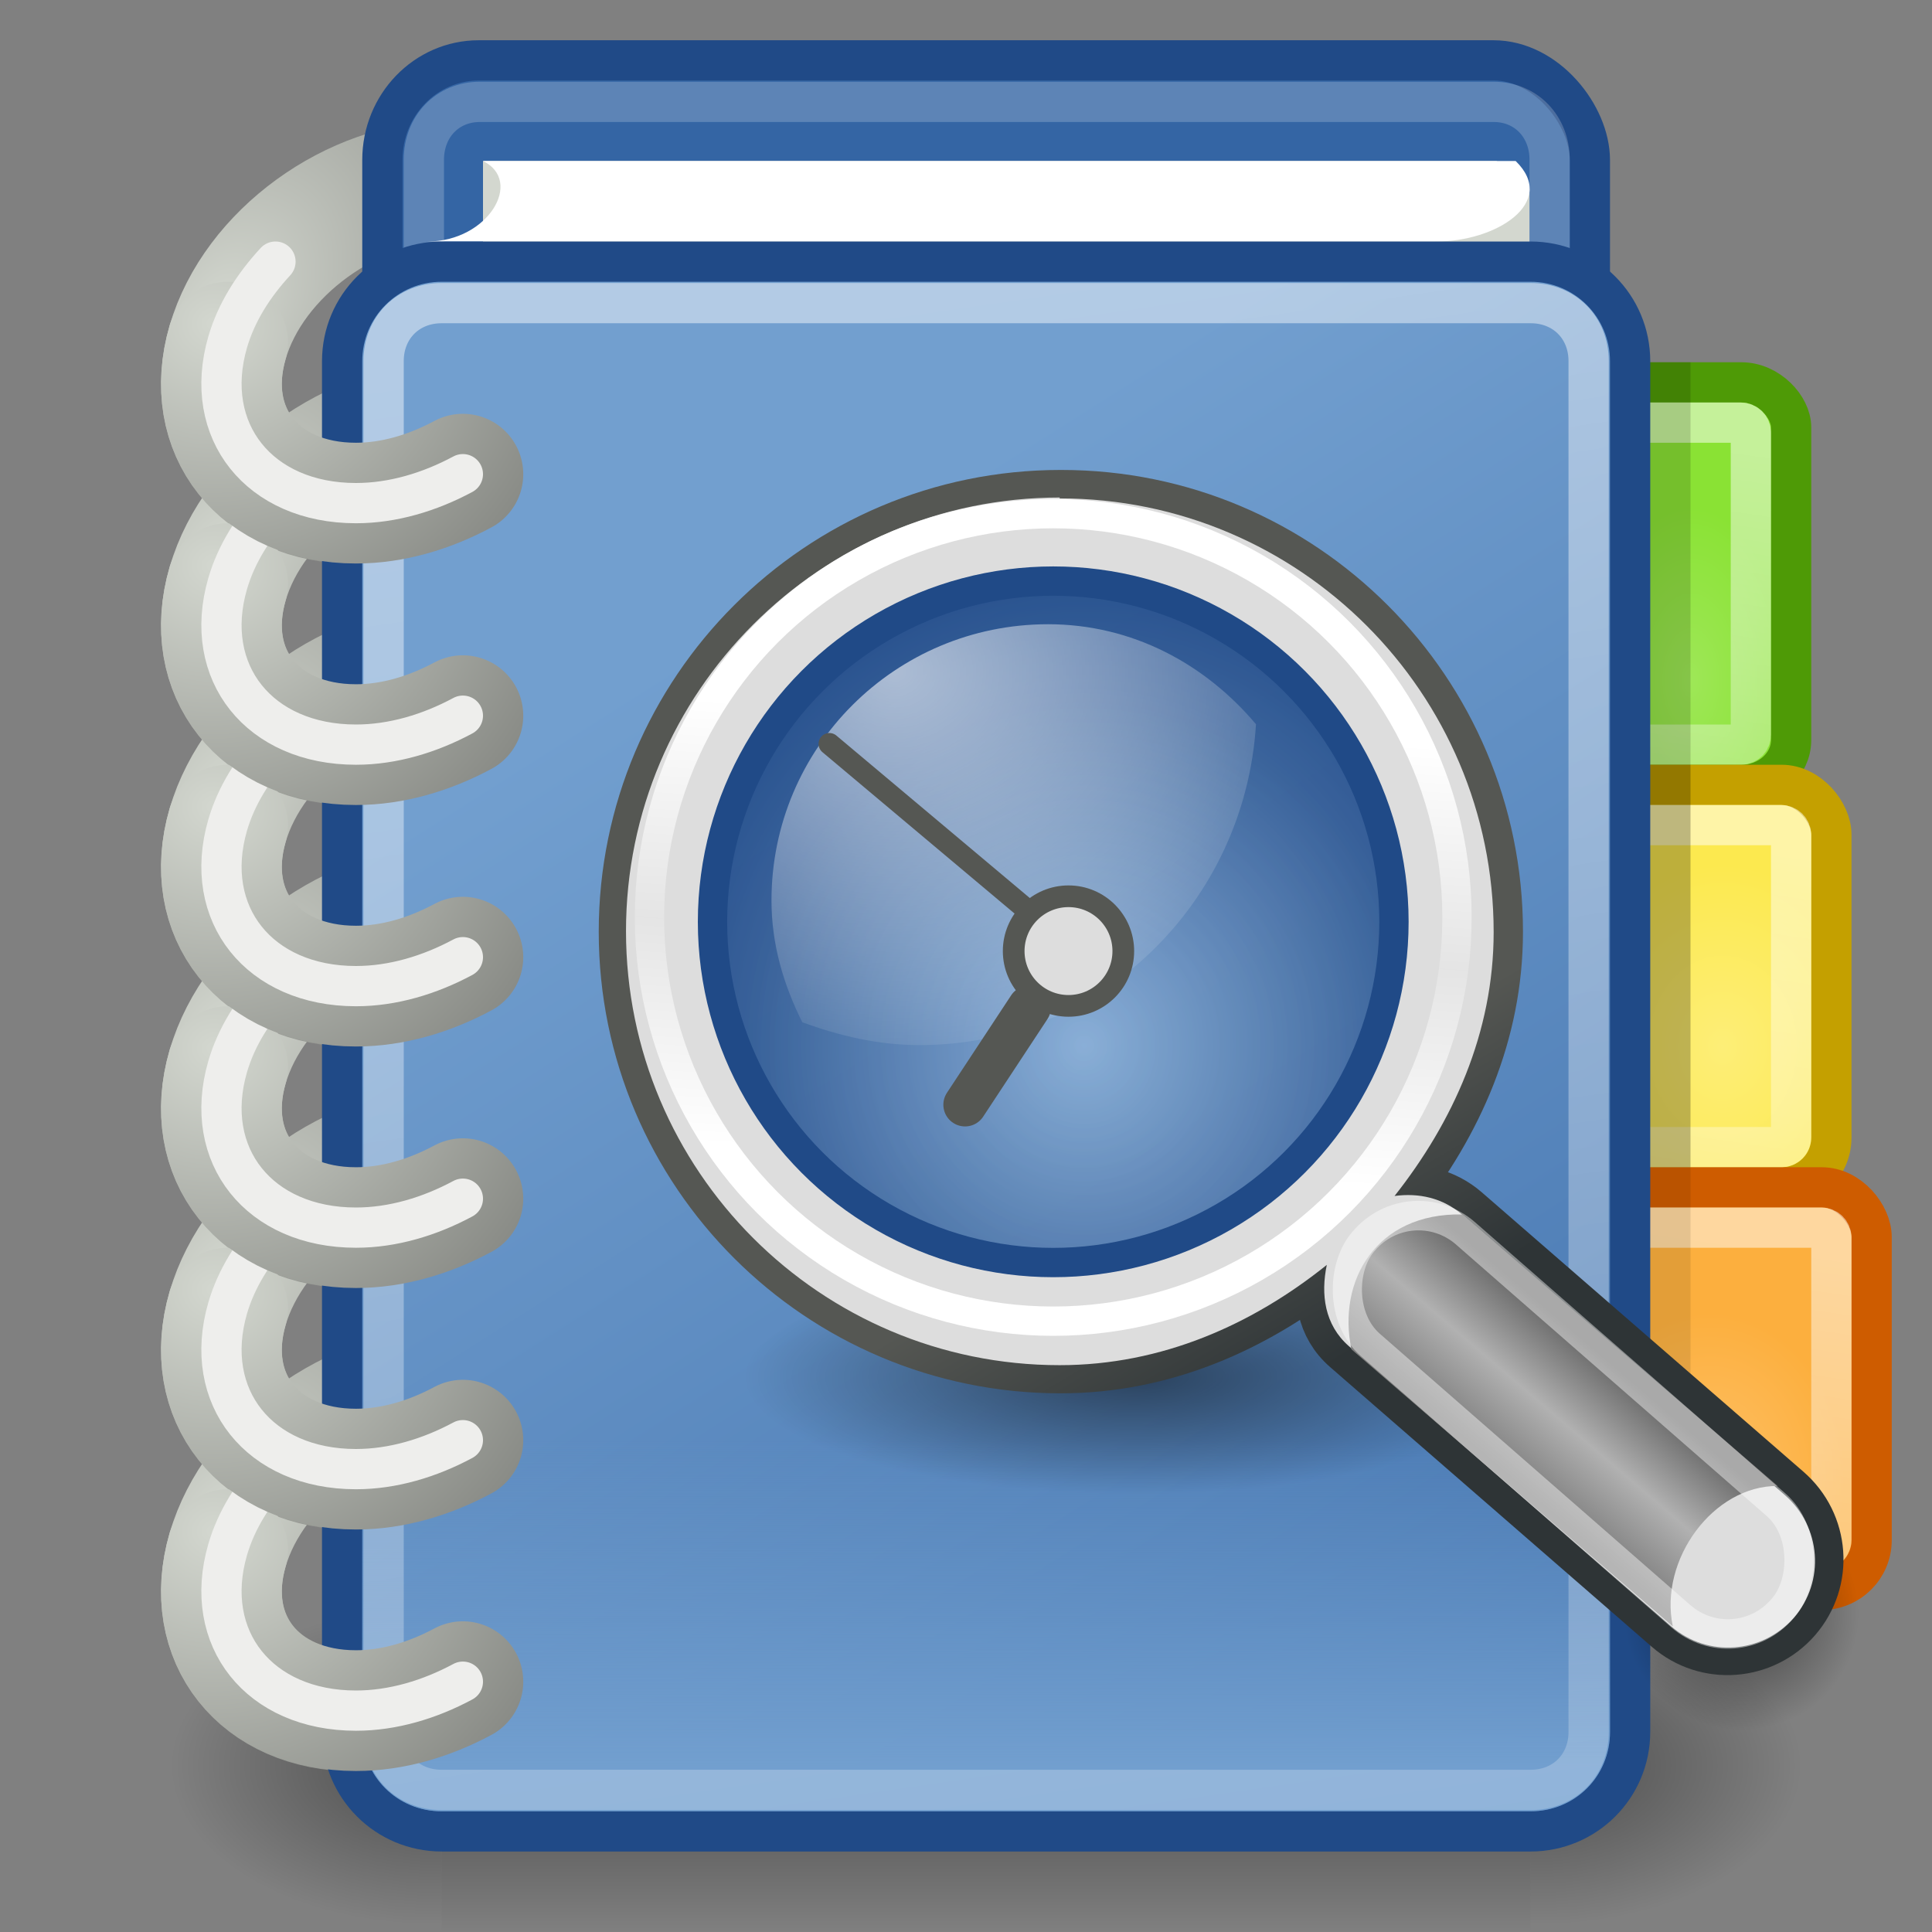 <?xml version="1.0" encoding="UTF-8" standalone="no"?>
<!-- Created with Inkscape (http://www.inkscape.org/) -->

<svg
   xmlns:dc="http://purl.org/dc/elements/1.1/"
   xmlns:cc="http://creativecommons.org/ns#"
   xmlns:rdf="http://www.w3.org/1999/02/22-rdf-syntax-ns#"
   xmlns:svg="http://www.w3.org/2000/svg"
   xmlns="http://www.w3.org/2000/svg"
   xmlns:xlink="http://www.w3.org/1999/xlink"
   xmlns:sodipodi="http://sodipodi.sourceforge.net/DTD/sodipodi-0.dtd"
   xmlns:inkscape="http://www.inkscape.org/namespaces/inkscape"
   width="48"
   height="48"
   id="svg4908"
   sodipodi:version="0.32"
   inkscape:version="0.92.2 (5c3e80d, 2017-08-06)"
   sodipodi:docname="library-query-analogues.svg"
   inkscape:output_extension="org.inkscape.output.svg.inkscape"
   inkscape:export-filename="/home/andreas/project/misc icons/32x32/actions/bookmark-view.png"
   inkscape:export-xdpi="90"
   inkscape:export-ydpi="90"
   version="1.0">
  <rect width="100%" height="100%" fill="#808080" stroke="none"/>
  <defs
     id="defs4910">
    <linearGradient
       inkscape:collect="always"
       id="linearGradient6881">
      <stop
         style="stop-color:#ffffff;stop-opacity:1;"
         offset="0"
         id="stop6883" />
      <stop
         style="stop-color:#ffffff;stop-opacity:0;"
         offset="1"
         id="stop6885" />
    </linearGradient>
    <linearGradient
       inkscape:collect="always"
       id="linearGradient6859">
      <stop
         style="stop-color:#9ee757;stop-opacity:1"
         offset="0"
         id="stop6861" />
      <stop
         style="stop-color:#8ae234;stop-opacity:1"
         offset="1"
         id="stop6863" />
    </linearGradient>
    <linearGradient
       inkscape:collect="always"
       id="linearGradient6851">
      <stop
         style="stop-color:#fdee77;stop-opacity:1"
         offset="0"
         id="stop6853" />
      <stop
         style="stop-color:#fce94f;stop-opacity:1"
         offset="1"
         id="stop6855" />
    </linearGradient>
    <linearGradient
       inkscape:collect="always"
       id="linearGradient6843">
      <stop
         style="stop-color:#fec065;stop-opacity:1"
         offset="0"
         id="stop6845" />
      <stop
         style="stop-color:#fcaf3e;stop-opacity:1"
         offset="1"
         id="stop6847" />
    </linearGradient>
    <linearGradient
       inkscape:collect="always"
       id="linearGradient6820">
      <stop
         style="stop-color:#729fcf;stop-opacity:1;"
         offset="0"
         id="stop6822" />
      <stop
         style="stop-color:#729fcf;stop-opacity:0;"
         offset="1"
         id="stop6824" />
    </linearGradient>
    <linearGradient
       inkscape:collect="always"
       id="linearGradient6794">
      <stop
         style="stop-color:#ffffff;stop-opacity:1;"
         offset="0"
         id="stop6796" />
      <stop
         style="stop-color:#ffffff;stop-opacity:0;"
         offset="1"
         id="stop6798" />
    </linearGradient>
    <linearGradient
       inkscape:collect="always"
       id="linearGradient6642">
      <stop
         style="stop-color:#d3d7cf;stop-opacity:1"
         offset="0"
         id="stop6644" />
      <stop
         style="stop-color:#888a85;stop-opacity:1"
         offset="1"
         id="stop6646" />
    </linearGradient>
    <linearGradient
       id="linearGradient6499"
       inkscape:collect="always">
      <stop
         id="stop6501"
         offset="0"
         style="stop-color:#729fcf;stop-opacity:1" />
      <stop
         id="stop6503"
         offset="1"
         style="stop-color:#3465a4;stop-opacity:1" />
    </linearGradient>
    <linearGradient
       inkscape:collect="always"
       id="linearGradient5060">
      <stop
         style="stop-color:black;stop-opacity:1;"
         offset="0"
         id="stop5062" />
      <stop
         style="stop-color:black;stop-opacity:0;"
         offset="1"
         id="stop5064" />
    </linearGradient>
    <linearGradient
       id="linearGradient5048">
      <stop
         style="stop-color:black;stop-opacity:0;"
         offset="0"
         id="stop5050" />
      <stop
         id="stop5056"
         offset="0.5"
         style="stop-color:black;stop-opacity:1;" />
      <stop
         style="stop-color:black;stop-opacity:0;"
         offset="1"
         id="stop5052" />
    </linearGradient>
    <linearGradient
       inkscape:collect="always"
       xlink:href="#linearGradient5048"
       id="linearGradient6208"
       gradientUnits="userSpaceOnUse"
       gradientTransform="matrix(2.774,0,0,1.97,-1892.179,-872.885)"
       x1="302.857"
       y1="366.648"
       x2="302.857"
       y2="609.505" />
    <radialGradient
       inkscape:collect="always"
       xlink:href="#linearGradient5060"
       id="radialGradient6210"
       gradientUnits="userSpaceOnUse"
       gradientTransform="matrix(2.774,0,0,1.97,-1891.633,-872.885)"
       cx="605.714"
       cy="486.648"
       fx="605.714"
       fy="486.648"
       r="117.143" />
    <radialGradient
       inkscape:collect="always"
       xlink:href="#linearGradient5060"
       id="radialGradient6212"
       gradientUnits="userSpaceOnUse"
       gradientTransform="matrix(-2.774,0,0,1.97,112.762,-872.885)"
       cx="605.714"
       cy="486.648"
       fx="605.714"
       fy="486.648"
       r="117.143" />
    <radialGradient
       inkscape:collect="always"
       xlink:href="#linearGradient6642"
       id="radialGradient6214"
       gradientUnits="userSpaceOnUse"
       gradientTransform="matrix(1.328,0,-0.468,1.607,3.489,-5.754)"
       cx="4.434"
       cy="8.323"
       fx="4.434"
       fy="8.323"
       r="6" />
    <radialGradient
       inkscape:collect="always"
       xlink:href="#linearGradient6642"
       id="radialGradient6216"
       gradientUnits="userSpaceOnUse"
       gradientTransform="matrix(1.328,0,-0.468,1.607,3.489,-5.754)"
       cx="4.434"
       cy="8.323"
       fx="4.434"
       fy="8.323"
       r="6" />
    <radialGradient
       inkscape:collect="always"
       xlink:href="#linearGradient6642"
       id="radialGradient6218"
       gradientUnits="userSpaceOnUse"
       gradientTransform="matrix(1.328,0,-0.468,1.607,3.489,-5.754)"
       cx="4.434"
       cy="8.323"
       fx="4.434"
       fy="8.323"
       r="6" />
    <radialGradient
       inkscape:collect="always"
       xlink:href="#linearGradient6642"
       id="radialGradient6220"
       gradientUnits="userSpaceOnUse"
       gradientTransform="matrix(1.328,0,-0.468,1.607,3.489,-5.754)"
       cx="4.434"
       cy="8.323"
       fx="4.434"
       fy="8.323"
       r="6" />
    <radialGradient
       inkscape:collect="always"
       xlink:href="#linearGradient6642"
       id="radialGradient6222"
       gradientUnits="userSpaceOnUse"
       gradientTransform="matrix(1.328,0,-0.468,1.607,3.489,-5.754)"
       cx="4.434"
       cy="8.323"
       fx="4.434"
       fy="8.323"
       r="6" />
    <radialGradient
       inkscape:collect="always"
       xlink:href="#linearGradient6642"
       id="radialGradient6224"
       gradientUnits="userSpaceOnUse"
       gradientTransform="matrix(1.328,0,-0.468,1.607,3.489,-5.754)"
       cx="4.434"
       cy="8.323"
       fx="4.434"
       fy="8.323"
       r="6" />
    <radialGradient
       inkscape:collect="always"
       xlink:href="#linearGradient6859"
       id="radialGradient6226"
       gradientUnits="userSpaceOnUse"
       gradientTransform="matrix(0.787,0,0,1.442,-51.042,-5.9)"
       cx="42"
       cy="15.814"
       fx="42"
       fy="15.814"
       r="3" />
    <linearGradient
       inkscape:collect="always"
       xlink:href="#linearGradient6794"
       id="linearGradient6228"
       gradientUnits="userSpaceOnUse"
       x1="42.875"
       y1="30.938"
       x2="39.919"
       y2="51.062" />
    <radialGradient
       inkscape:collect="always"
       xlink:href="#linearGradient6851"
       id="radialGradient6230"
       gradientUnits="userSpaceOnUse"
       gradientTransform="matrix(0.821,0,0,1.004,-52.35,0.174)"
       cx="42.812"
       cy="25.727"
       fx="42.812"
       fy="25.727"
       r="4.5" />
    <radialGradient
       inkscape:collect="always"
       xlink:href="#linearGradient6843"
       id="radialGradient6232"
       gradientUnits="userSpaceOnUse"
       gradientTransform="matrix(0.745,0,0,0.911,-49.173,3.639)"
       cx="42.5"
       cy="36.308"
       fx="42.5"
       fy="36.308"
       r="4.5" />
    <linearGradient
       inkscape:collect="always"
       xlink:href="#linearGradient6794"
       id="linearGradient6234"
       gradientUnits="userSpaceOnUse"
       x1="42.875"
       y1="30.938"
       x2="39.919"
       y2="51.062" />
    <linearGradient
       inkscape:collect="always"
       xlink:href="#linearGradient6794"
       id="linearGradient6236"
       gradientUnits="userSpaceOnUse"
       x1="42.875"
       y1="30.938"
       x2="39.919"
       y2="51.062" />
    <linearGradient
       inkscape:collect="always"
       xlink:href="#linearGradient6499"
       id="linearGradient6238"
       gradientUnits="userSpaceOnUse"
       gradientTransform="matrix(0.889,0,0,1,-55.487,0)"
       x1="17.077"
       y1="14.375"
       x2="41.063"
       y2="56.938" />
    <linearGradient
       inkscape:collect="always"
       xlink:href="#linearGradient6820"
       id="linearGradient6240"
       gradientUnits="userSpaceOnUse"
       x1="24.75"
       y1="43.927"
       x2="24.75"
       y2="35.79" />
    <linearGradient
       inkscape:collect="always"
       xlink:href="#linearGradient6881"
       id="linearGradient6242"
       gradientUnits="userSpaceOnUse"
       x1="17.354"
       y1="7.936"
       x2="28.036"
       y2="81.76" />
    <radialGradient
       inkscape:collect="always"
       xlink:href="#linearGradient6642"
       id="radialGradient6244"
       gradientUnits="userSpaceOnUse"
       gradientTransform="matrix(1.526,0,0,1.401,-2.795,-3.407)"
       cx="5.313"
       cy="8.171"
       fx="5.313"
       fy="8.171"
       r="6" />
    <radialGradient
       inkscape:collect="always"
       xlink:href="#linearGradient6642"
       id="radialGradient6246"
       gradientUnits="userSpaceOnUse"
       gradientTransform="matrix(1.526,0,0,1.401,-2.795,-3.407)"
       cx="5.313"
       cy="8.171"
       fx="5.313"
       fy="8.171"
       r="6" />
    <radialGradient
       inkscape:collect="always"
       xlink:href="#linearGradient6642"
       id="radialGradient6248"
       gradientUnits="userSpaceOnUse"
       gradientTransform="matrix(1.526,0,0,1.401,-2.795,-3.407)"
       cx="5.313"
       cy="8.171"
       fx="5.313"
       fy="8.171"
       r="6" />
    <radialGradient
       inkscape:collect="always"
       xlink:href="#linearGradient6642"
       id="radialGradient6250"
       gradientUnits="userSpaceOnUse"
       gradientTransform="matrix(1.526,0,0,1.401,-2.795,-3.407)"
       cx="5.313"
       cy="8.171"
       fx="5.313"
       fy="8.171"
       r="6" />
    <radialGradient
       inkscape:collect="always"
       xlink:href="#linearGradient6642"
       id="radialGradient6252"
       gradientUnits="userSpaceOnUse"
       gradientTransform="matrix(1.526,0,0,1.401,-2.795,-3.407)"
       cx="5.313"
       cy="8.171"
       fx="5.313"
       fy="8.171"
       r="6" />
    <radialGradient
       inkscape:collect="always"
       xlink:href="#linearGradient6642"
       id="radialGradient6254"
       gradientUnits="userSpaceOnUse"
       gradientTransform="matrix(1.526,0,0,1.401,-2.795,-3.407)"
       cx="5.313"
       cy="8.171"
       fx="5.313"
       fy="8.171"
       r="6" />
    <radialGradient
       id="g2_"
       cx="2550.1"
       cy="-28649.801"
       r="231"
       gradientTransform="matrix(0.095,0,0,-0.013,-218.5,-328.1)"
       gradientUnits="userSpaceOnUse">
      <stop
         stop-color="#2e3436"
         id="stop7" />
      <stop
         offset="1"
         stop-color="#2e3436"
         stop-opacity="0"
         id="stop9" />
    </radialGradient>
    <radialGradient
       id="g1_"
       cx="147.9"
       cy="-89.2"
       r="7.22"
       gradientTransform="matrix(0.732,0,0,-0.732,-102.4,-35.99)"
       gradientUnits="userSpaceOnUse">
      <stop
         stop-color="#b1d2f4"
         id="stop2" />
      <stop
         offset="1"
         stop-color="#72a0cf"
         id="stop4" />
    </radialGradient>
    <radialGradient
       id="g4_"
       cx="147.9"
       cy="-89.2"
       r="7.22"
       gradientTransform="matrix(0.732,0,0,-0.732,-68.77,-33.89)"
       gradientUnits="userSpaceOnUse">
      <stop
         stop-color="#b1cff4"
         id="stop17" />
      <stop
         offset="1"
         stop-color="#3466a4"
         id="stop19" />
    </radialGradient>
    <radialGradient
       id="g3_"
       cx="147.9"
       cy="-89.2"
       r="7.22"
       gradientTransform="matrix(0.732,0,0,-0.732,-85.5,-59.6)"
       gradientUnits="userSpaceOnUse">
      <stop
         stop-color="#f4b1b1"
         id="stop12" />
      <stop
         offset="1"
         stop-color="#ef2929"
         id="stop14" />
    </radialGradient>
    <radialGradient
       id="g5_"
       cx="12.54"
       cy="13.1"
       r="5.18"
       gradientTransform="matrix(1,0,0,-1,0,49)"
       gradientUnits="userSpaceOnUse">
      <stop
         stop-color="#d2f4b1"
         id="stop22" />
      <stop
         offset="1"
         stop-color="#8ae234"
         id="stop24" />
    </radialGradient>
    <radialGradient
       gradientTransform="matrix(2.423,0,0,2.423,-170.243,-25.004)"
       id="f"
       xlink:href="#i"
       gradientUnits="userSpaceOnUse"
       cy="39"
       cx="40"
       r="4" />
    <radialGradient
       id="i"
       gradientUnits="userSpaceOnUse"
       cy="36.42"
       cx="24.84"
       gradientTransform="matrix(0.799,0,0,0.256,-1.76,21.91)"
       r="15.64">
      <stop
         offset="0"
         id="stop46" />
      <stop
         stop-opacity="0"
         offset="1"
         id="stop48" />
    </radialGradient>
    <radialGradient
       id="m"
       xlink:href="#i"
       gradientUnits="userSpaceOnUse"
       cy="36.42"
       cx="24.84"
       gradientTransform="matrix(2.06,0,0,0.62,-174.678,27.368)"
       r="15.64" />
    <radialGradient
       id="radialGradient1043"
       gradientUnits="userSpaceOnUse"
       cy="36.42"
       cx="24.84"
       gradientTransform="matrix(0.799,0,0,0.256,-1.76,21.91)"
       r="15.64">
      <stop
         offset="0"
         id="stop1039" />
      <stop
         stop-opacity="0"
         offset="1"
         id="stop1041" />
    </radialGradient>
    <radialGradient
       id="h"
       gradientUnits="userSpaceOnUse"
       cy="29.9"
       cx="26.64"
       gradientTransform="matrix(1.595,0,0,1.742,-170.146,-29.511)"
       r="22.38">
      <stop
         stop-color="#9cbcde"
         offset="0"
         id="stop35" />
      <stop
         stop-color="#204a87"
         offset="1"
         id="stop37" />
    </radialGradient>
    <linearGradient
       id="k"
       y2="30.6"
       gradientUnits="userSpaceOnUse"
       y1="23.35"
       x2="31.3"
       x1="27">
      <stop
         stop-color="#555753"
         offset="0"
         id="stop16" />
      <stop
         stop-color="#2e3436"
         offset="1"
         id="stop18" />
    </linearGradient>
    <linearGradient
       id="SVGID_3_"
       x1="-146.9"
       gradientUnits="userSpaceOnUse"
       y1="52.71"
       gradientTransform="matrix(1.335,0,0,-1.291,229.6,104.1)"
       x2="-144.3"
       y2="55.65">
      <stop
         stop-color="#7d7d7d"
         offset="0"
         id="stop21" />
      <stop
         stop-color="#b1b1b1"
         offset=".5"
         id="stop23" />
      <stop
         stop-color="#686868"
         offset="1"
         id="stop25" />
    </linearGradient>
    <linearGradient
       id="c"
       y2="25.86"
       gradientUnits="userSpaceOnUse"
       y1="10.73"
       x2="17.83"
       x1="18.81">
      <stop
         stop-color="#fff"
         offset="0"
         id="stop2-1" />
      <stop
         stop-color="#fff"
         stop-opacity=".22"
         offset=".5"
         id="stop4-6" />
      <stop
         stop-color="#fff"
         offset="1"
         id="stop6" />
    </linearGradient>
    <radialGradient
       id="r"
       gradientUnits="userSpaceOnUse"
       cy="81.8"
       cx="-171.6"
       gradientTransform="matrix(1.399,0,0,-1.399,259.5,136.2)"
       r="8.31">
      <stop
         stop-color="#729fcf"
         offset="0"
         id="stop51" />
      <stop
         stop-color="#204a87"
         offset="1"
         id="stop53" />
    </radialGradient>
    <radialGradient
       id="j"
       gradientUnits="userSpaceOnUse"
       cy="17.68"
       cx="-9.5"
       gradientTransform="matrix(2.962,0,0,4.574,45.3,-70.3)"
       r="8.75">
      <stop
         stop-color="#fff"
         offset="0"
         id="stop62" />
      <stop
         stop-color="#b8b8b8"
         offset="1"
         id="stop64" />
    </radialGradient>
    <radialGradient
       id="g"
       gradientUnits="userSpaceOnUse"
       cy="167.1"
       cx="-297.6"
       gradientTransform="matrix(6.284,0,0,-5.458,1726.869,903.68)"
       r="6.66">
      <stop
         stop-color="#fff"
         stop-opacity=".6"
         offset="0"
         id="stop41" />
      <stop
         stop-color="#fff"
         stop-opacity="0"
         offset="1"
         id="stop43" />
    </radialGradient>
    <radialGradient
       id="radialGradient1072"
       gradientUnits="userSpaceOnUse"
       cy="17.68"
       cx="-9.5"
       gradientTransform="matrix(2.962,0,0,4.574,45.3,-70.3)"
       r="8.75">
      <stop
         stop-color="#fff"
         offset="0"
         id="stop1068" />
      <stop
         stop-color="#b8b8b8"
         offset="1"
         id="stop1070" />
    </radialGradient>
    <radialGradient
       id="radialGradient1078"
       gradientUnits="userSpaceOnUse"
       cy="17.68"
       cx="-9.5"
       gradientTransform="matrix(2.962,0,0,4.574,45.3,-70.3)"
       r="8.75">
      <stop
         stop-color="#fff"
         offset="0"
         id="stop1074" />
      <stop
         stop-color="#b8b8b8"
         offset="1"
         id="stop1076" />
    </radialGradient>
    <linearGradient
       id="d"
       gradientUnits="userSpaceOnUse"
       x2="0"
       gradientTransform="matrix(0.061,0,0,0.024,5.65,33.59)"
       y1="366.6"
       y2="609.5">
      <stop
         stop-opacity="0"
         offset="0"
         id="stop28" />
      <stop
         offset=".5"
         id="stop30" />
      <stop
         stop-opacity="0"
         offset="1"
         id="stop32" />
    </linearGradient>
    <radialGradient
       id="l"
       xlink:href="#i"
       gradientUnits="userSpaceOnUse"
       cy="486.6"
       cx="605.7"
       gradientTransform="matrix(-0.063,0,0,0.024,51.2,33.6)"
       r="117.1" />
    <radialGradient
       id="radialGradient1089"
       gradientUnits="userSpaceOnUse"
       cy="36.42"
       cx="24.84"
       gradientTransform="matrix(0.799,0,0,0.256,-1.76,21.91)"
       r="15.64">
      <stop
         offset="0"
         id="stop1085" />
      <stop
         stop-opacity="0"
         offset="1"
         id="stop1087" />
    </radialGradient>
    <radialGradient
       id="radialGradient1091"
       xlink:href="#i"
       gradientUnits="userSpaceOnUse"
       cy="486.6"
       cx="605.7"
       gradientTransform="matrix(-0.063,0,0,0.024,51.2,33.6)"
       r="117.1" />
    <radialGradient
       id="radialGradient1097"
       gradientUnits="userSpaceOnUse"
       cy="36.42"
       cx="24.84"
       gradientTransform="matrix(0.799,0,0,0.256,-1.76,21.91)"
       r="15.64">
      <stop
         offset="0"
         id="stop1093" />
      <stop
         stop-opacity="0"
         offset="1"
         id="stop1095" />
    </radialGradient>
    <radialGradient
       id="radialGradient1099"
       xlink:href="#i"
       gradientUnits="userSpaceOnUse"
       cy="486.6"
       cx="605.7"
       gradientTransform="matrix(-0.063,0,0,0.024,51.2,33.6)"
       r="117.1" />
    <radialGradient
       id="radialGradient1105"
       gradientUnits="userSpaceOnUse"
       cy="36.42"
       cx="24.84"
       gradientTransform="matrix(0.799,0,0,0.256,-1.76,21.91)"
       r="15.64">
      <stop
         offset="0"
         id="stop1101" />
      <stop
         stop-opacity="0"
         offset="1"
         id="stop1103" />
    </radialGradient>
  </defs>
  <sodipodi:namedview
     id="base"
     pagecolor="#ffffff"
     bordercolor="#666666"
     borderopacity="1.0"
     inkscape:pageopacity="0.0"
     inkscape:pageshadow="2"
     inkscape:zoom="7.9999999"
     inkscape:cx="11.297361"
     inkscape:cy="28.121524"
     inkscape:current-layer="g873"
     showgrid="false"
     inkscape:grid-bbox="true"
     inkscape:document-units="px"
     inkscape:window-width="1920"
     inkscape:window-height="1018"
     inkscape:window-x="-8"
     inkscape:window-y="-8"
     width="48px"
     height="48px"
     showguides="true"
     inkscape:guide-bbox="true"
     showborder="false"
     inkscape:showpageshadow="false"
     inkscape:object-points="true"
     inkscape:grid-points="true"
     borderlayer="true"
     inkscape:window-maximized="1">
    <inkscape:grid
       id="GridFromPre046Settings"
       type="xygrid"
       originx="0"
       originy="0"
       spacingx="0.5"
       spacingy="0.5"
       color="#3f3fff"
       empcolor="#3f3fff"
       opacity="0.15"
       empopacity="0.38"
       empspacing="2" />
  </sodipodi:namedview>
  <g
     id="layer1"
     inkscape:label="Layer 1"
     inkscape:groupmode="layer">
    <g
       id="g6053"
       transform="translate(60,0)">
      <g
         transform="matrix(2.0192728e-2,0,0,1.7083182e-2,-17.54,42.403)"
         id="g6055"
         style="display:inline">
        <rect
           style="opacity:0.392;color:#000000;fill:url(#linearGradient6208);fill-opacity:1;fill-rule:nonzero;stroke:none;stroke-width:1;stroke-linecap:round;stroke-linejoin:miter;marker:none;marker-start:none;marker-mid:none;marker-end:none;stroke-miterlimit:4;stroke-dasharray:none;stroke-dashoffset:0;stroke-opacity:1;visibility:visible;display:inline;overflow:visible"
           id="rect6057"
           width="1339.633"
           height="478.357"
           x="-1559.252"
           y="-150.697" />
        <path
           style="opacity:0.402;color:#000000;fill:url(#radialGradient6210);fill-opacity:1;fill-rule:nonzero;stroke:none;stroke-width:1;stroke-linecap:round;stroke-linejoin:miter;marker:none;marker-start:none;marker-mid:none;marker-end:none;stroke-miterlimit:4;stroke-dasharray:none;stroke-dashoffset:0;stroke-opacity:1;visibility:visible;display:inline;overflow:visible"
           d="M -219.619,-150.68 C -219.619,-150.68 -219.619,327.65 -219.619,327.65 C -76.745,328.551 125.781,220.481 125.781,88.454 C 125.781,-43.572 -33.655,-150.68 -219.619,-150.68 z "
           id="path6059"
           sodipodi:nodetypes="cccc" />
        <path
           sodipodi:nodetypes="cccc"
           id="path6061"
           d="M -1559.252,-150.68 C -1559.252,-150.68 -1559.252,327.65 -1559.252,327.65 C -1702.127,328.551 -1904.652,220.481 -1904.652,88.454 C -1904.652,-43.572 -1745.216,-150.68 -1559.252,-150.68 z "
           style="opacity:0.402;color:#000000;fill:url(#radialGradient6212);fill-opacity:1;fill-rule:nonzero;stroke:none;stroke-width:1;stroke-linecap:round;stroke-linejoin:miter;marker:none;marker-start:none;marker-mid:none;marker-end:none;stroke-miterlimit:4;stroke-dasharray:none;stroke-dashoffset:0;stroke-opacity:1;visibility:visible;display:inline;overflow:visible" />
      </g>
      <g
         transform="translate(-60,30)"
         id="g6063">
        <path
           style="fill:none;fill-opacity:1;stroke:url(#radialGradient6214);stroke-width:3;stroke-linecap:round;stroke-linejoin:miter;stroke-miterlimit:4;stroke-dashoffset:0;stroke-opacity:1"
           d="M 14.345,8.506 C 13.702,10.717 11.233,12.512 8.834,12.512 C 6.435,12.512 5.011,10.717 5.655,8.506 C 6.298,6.295 8.767,4.5 11.166,4.5 C 13.565,4.5 14.989,6.295 14.345,8.506 z "
           id="path6065" />
        <ellipse
           style="fill:none;fill-opacity:1;stroke:#eeeeec;stroke-width:1.001;stroke-linecap:round;stroke-linejoin:miter;stroke-miterlimit:4;stroke-dasharray:none;stroke-dashoffset:0;stroke-opacity:1"
           id="path6067"
           transform="matrix(0.87,0,-0.334,1.147,4.784,-1.845)"
           sodipodi:type="arc"
           sodipodi:ry="3.4913397"
           sodipodi:rx="4.9939418"
           sodipodi:cy="9.0207386"
           sodipodi:cx="9.4575529"
           d="M 14.451,9.021 A 4.994,3.491 0 0 1 9.458,12.512 4.994,3.491 0 0 1 4.464,9.021 4.994,3.491 0 0 1 9.458,5.529 4.994,3.491 0 0 1 14.451,9.021 Z" />
      </g>
      <g
         transform="translate(-60,24)"
         id="g6070">
        <path
           style="fill:none;fill-opacity:1;stroke:url(#radialGradient6216);stroke-width:3;stroke-linecap:round;stroke-linejoin:miter;stroke-miterlimit:4;stroke-dashoffset:0;stroke-opacity:1"
           d="M 14.345,8.506 C 13.702,10.717 11.233,12.512 8.834,12.512 C 6.435,12.512 5.011,10.717 5.655,8.506 C 6.298,6.295 8.767,4.5 11.166,4.5 C 13.565,4.5 14.989,6.295 14.345,8.506 z "
           id="path6072" />
        <ellipse
           style="fill:none;fill-opacity:1;stroke:#eeeeec;stroke-width:1.001;stroke-linecap:round;stroke-linejoin:miter;stroke-miterlimit:4;stroke-dasharray:none;stroke-dashoffset:0;stroke-opacity:1"
           id="path6074"
           transform="matrix(0.87,0,-0.334,1.147,4.784,-1.845)"
           sodipodi:type="arc"
           sodipodi:ry="3.4913397"
           sodipodi:rx="4.9939418"
           sodipodi:cy="9.0207386"
           sodipodi:cx="9.4575529"
           d="M 14.451,9.021 A 4.994,3.491 0 0 1 9.458,12.512 4.994,3.491 0 0 1 4.464,9.021 4.994,3.491 0 0 1 9.458,5.529 4.994,3.491 0 0 1 14.451,9.021 Z" />
      </g>
      <g
         transform="translate(-60,18)"
         id="g6076">
        <path
           style="fill:none;fill-opacity:1;stroke:url(#radialGradient6218);stroke-width:3;stroke-linecap:round;stroke-linejoin:miter;stroke-miterlimit:4;stroke-dashoffset:0;stroke-opacity:1"
           d="M 14.345,8.506 C 13.702,10.717 11.233,12.512 8.834,12.512 C 6.435,12.512 5.011,10.717 5.655,8.506 C 6.298,6.295 8.767,4.5 11.166,4.5 C 13.565,4.5 14.989,6.295 14.345,8.506 z "
           id="path6078" />
        <ellipse
           style="fill:none;fill-opacity:1;stroke:#eeeeec;stroke-width:1.001;stroke-linecap:round;stroke-linejoin:miter;stroke-miterlimit:4;stroke-dasharray:none;stroke-dashoffset:0;stroke-opacity:1"
           id="path6080"
           transform="matrix(0.87,0,-0.334,1.147,4.784,-1.845)"
           sodipodi:type="arc"
           sodipodi:ry="3.4913397"
           sodipodi:rx="4.9939418"
           sodipodi:cy="9.0207386"
           sodipodi:cx="9.4575529"
           d="M 14.451,9.021 A 4.994,3.491 0 0 1 9.458,12.512 4.994,3.491 0 0 1 4.464,9.021 4.994,3.491 0 0 1 9.458,5.529 4.994,3.491 0 0 1 14.451,9.021 Z" />
      </g>
      <g
         transform="translate(-60,12)"
         id="g6082">
        <path
           style="fill:none;fill-opacity:1;stroke:url(#radialGradient6220);stroke-width:3;stroke-linecap:round;stroke-linejoin:miter;stroke-miterlimit:4;stroke-dashoffset:0;stroke-opacity:1"
           d="M 14.345,8.506 C 13.702,10.717 11.233,12.512 8.834,12.512 C 6.435,12.512 5.011,10.717 5.655,8.506 C 6.298,6.295 8.767,4.5 11.166,4.5 C 13.565,4.5 14.989,6.295 14.345,8.506 z "
           id="path6084" />
        <ellipse
           style="fill:none;fill-opacity:1;stroke:#eeeeec;stroke-width:1.001;stroke-linecap:round;stroke-linejoin:miter;stroke-miterlimit:4;stroke-dasharray:none;stroke-dashoffset:0;stroke-opacity:1"
           id="path6086"
           transform="matrix(0.87,0,-0.334,1.147,4.784,-1.845)"
           sodipodi:type="arc"
           sodipodi:ry="3.4913397"
           sodipodi:rx="4.9939418"
           sodipodi:cy="9.0207386"
           sodipodi:cx="9.4575529"
           d="M 14.451,9.021 A 4.994,3.491 0 0 1 9.458,12.512 4.994,3.491 0 0 1 4.464,9.021 4.994,3.491 0 0 1 9.458,5.529 4.994,3.491 0 0 1 14.451,9.021 Z" />
      </g>
      <g
         transform="translate(-60,6)"
         id="g6088">
        <path
           style="fill:none;fill-opacity:1;stroke:url(#radialGradient6222);stroke-width:3;stroke-linecap:round;stroke-linejoin:miter;stroke-miterlimit:4;stroke-dashoffset:0;stroke-opacity:1"
           d="M 14.345,8.506 C 13.702,10.717 11.233,12.512 8.834,12.512 C 6.435,12.512 5.011,10.717 5.655,8.506 C 6.298,6.295 8.767,4.5 11.166,4.5 C 13.565,4.5 14.989,6.295 14.345,8.506 z "
           id="path6090" />
        <ellipse
           style="fill:none;fill-opacity:1;stroke:#eeeeec;stroke-width:1.001;stroke-linecap:round;stroke-linejoin:miter;stroke-miterlimit:4;stroke-dasharray:none;stroke-dashoffset:0;stroke-opacity:1"
           id="path6092"
           transform="matrix(0.87,0,-0.334,1.147,4.784,-1.845)"
           sodipodi:type="arc"
           sodipodi:ry="3.4913397"
           sodipodi:rx="4.9939418"
           sodipodi:cy="9.0207386"
           sodipodi:cx="9.4575529"
           d="M 14.451,9.021 A 4.994,3.491 0 0 1 9.458,12.512 4.994,3.491 0 0 1 4.464,9.021 4.994,3.491 0 0 1 9.458,5.529 4.994,3.491 0 0 1 14.451,9.021 Z" />
      </g>
      <g
         transform="translate(-60,0)"
         id="g6094">
        <path
           style="fill:none;fill-opacity:1;stroke:url(#radialGradient6224);stroke-width:3;stroke-linecap:round;stroke-linejoin:miter;stroke-miterlimit:4;stroke-dashoffset:0;stroke-opacity:1"
           d="M 14.345,8.506 C 13.702,10.717 11.233,12.512 8.834,12.512 C 6.435,12.512 5.011,10.717 5.655,8.506 C 6.298,6.295 8.767,4.5 11.166,4.5 C 13.565,4.5 14.989,6.295 14.345,8.506 z "
           id="path6096" />
        <ellipse
           style="fill:none;fill-opacity:1;stroke:#eeeeec;stroke-width:1.001;stroke-linecap:round;stroke-linejoin:miter;stroke-miterlimit:4;stroke-dasharray:none;stroke-dashoffset:0;stroke-opacity:1"
           id="path6098"
           transform="matrix(0.87,0,-0.334,1.147,4.784,-1.845)"
           sodipodi:type="arc"
           sodipodi:ry="3.4913397"
           sodipodi:rx="4.9939418"
           sodipodi:cy="9.0207386"
           sodipodi:cx="9.4575529"
           d="M 14.451,9.021 A 4.994,3.491 0 0 1 9.458,12.512 4.994,3.491 0 0 1 4.464,9.021 4.994,3.491 0 0 1 9.458,5.529 4.994,3.491 0 0 1 14.451,9.021 Z" />
      </g>
      <rect
         ry="2.475"
         rx="2.395"
         y="1.5"
         x="-50.5"
         height="40"
         width="30"
         id="rect6100"
         style="fill:#3465a4;fill-opacity:1;stroke:#204a87;stroke-width:1;stroke-linecap:round;stroke-linejoin:miter;stroke-miterlimit:0;stroke-dasharray:none;stroke-dashoffset:0;stroke-opacity:1" />
      <g
         transform="translate(-62,1)"
         id="g6102">
        <path
           style="fill:#d3d7cf;fill-opacity:1;stroke:none;stroke-width:1;stroke-linecap:butt;stroke-linejoin:miter;stroke-miterlimit:4;stroke-dashoffset:0;stroke-opacity:1"
           d="M 14,3 L 39.182,3 L 40,3.696 L 40,25 L 14,25 L 14,3 z "
           id="path6104"
           sodipodi:nodetypes="cccccc" />
        <path
           style="fill:#ffffff;fill-opacity:1;stroke:none;stroke-width:1;stroke-linecap:butt;stroke-linejoin:miter;stroke-miterlimit:4;stroke-dashoffset:0;stroke-opacity:1"
           d="M 14,3 L 39.656,3 C 40.712,4.028 39.166,5.015 37.656,5 L 12.625,5 C 14.126,5 15.016,3.497 14,3 z "
           id="path6106"
           sodipodi:nodetypes="ccccc" />
      </g>
      <rect
         ry="1.114"
         rx="1.237"
         y="9.5"
         x="-20.5"
         height="10"
         width="5"
         id="rect6108"
         style="fill:url(#radialGradient6226);fill-opacity:1;stroke:#4e9a06;stroke-width:1;stroke-linecap:butt;stroke-linejoin:miter;stroke-miterlimit:4;stroke-dasharray:none;stroke-dashoffset:0;stroke-opacity:1" />
      <path
         sodipodi:nodetypes="ccccccccc"
         id="path6110"
         d="M -48.079,2.531 C -48.88,2.531 -49.469,3.14 -49.469,3.969 L -49.469,39.031 C -49.469,39.86 -48.88,40.469 -48.079,40.469 L -22.889,40.469 C -22.089,40.469 -21.5,39.86 -21.5,39.031 L -21.5,3.969 C -21.5,3.14 -22.089,2.531 -22.889,2.531 L -48.079,2.531 z "
         style="opacity:0.2;fill:none;fill-opacity:1;stroke:#ffffff;stroke-width:1;stroke-linecap:round;stroke-linejoin:miter;stroke-miterlimit:0;stroke-dashoffset:0;stroke-opacity:1" />
      <path
         transform="translate(-62,-20)"
         d="M 39.75,30.5 C 39.61,30.5 39.5,30.61 39.5,30.75 L 39.5,38.25 C 39.5,38.39 39.61,38.5 39.75,38.5 L 45.25,38.5 C 45.39,38.5 45.5,38.39 45.5,38.25 L 45.5,30.75 C 45.5,30.61 45.39,30.5 45.25,30.5 L 39.75,30.5 z "
         id="path6112"
         style="opacity:0.5;fill:none;fill-opacity:1;stroke:url(#linearGradient6228);stroke-width:1;stroke-linecap:butt;stroke-linejoin:miter;stroke-miterlimit:4;stroke-dasharray:none;stroke-dashoffset:0;stroke-opacity:1"
         inkscape:original="M 39.75 29.5 C 39.06446 29.5 38.5 30.064461 38.5 30.75 L 38.5 38.25 C 38.5 38.93554 39.064459 39.5 39.75 39.5 L 45.25 39.5 C 45.93554 39.5 46.5 38.935541 46.5 38.25 L 46.5 30.75 C 46.5 30.06446 45.935541 29.5 45.25 29.5 L 39.75 29.5 z "
         inkscape:radius="-0.99302852"
         sodipodi:type="inkscape:offset" />
      <rect
         ry="1.237"
         rx="1.237"
         y="19.5"
         x="-22.5"
         height="10"
         width="8"
         id="rect6114"
         style="fill:url(#radialGradient6230);fill-opacity:1;stroke:#c4a000;stroke-width:1;stroke-linecap:butt;stroke-linejoin:miter;stroke-miterlimit:4;stroke-dasharray:none;stroke-dashoffset:0;stroke-opacity:1" />
      <rect
         ry="1.237"
         rx="1.237"
         y="29.5"
         x="-21.5"
         height="10"
         width="8"
         id="rect6116"
         style="fill:url(#radialGradient6232);fill-opacity:1;stroke:#ce5c00;stroke-width:1;stroke-linecap:butt;stroke-linejoin:miter;stroke-miterlimit:4;stroke-dasharray:none;stroke-dashoffset:0;stroke-opacity:1" />
      <path
         transform="translate(-61,-10)"
         d="M 39.75,30.5 C 39.61,30.5 39.5,30.61 39.5,30.75 L 39.5,38.25 C 39.5,38.39 39.61,38.5 39.75,38.5 L 45.25,38.5 C 45.39,38.5 45.5,38.39 45.5,38.25 L 45.5,30.75 C 45.5,30.61 45.39,30.5 45.25,30.5 L 39.75,30.5 z "
         id="path6118"
         style="opacity:0.5;fill:none;fill-opacity:1;stroke:url(#linearGradient6234);stroke-width:1;stroke-linecap:butt;stroke-linejoin:miter;stroke-miterlimit:4;stroke-dasharray:none;stroke-dashoffset:0;stroke-opacity:1"
         inkscape:original="M 39.75 29.5 C 39.06446 29.5 38.5 30.064461 38.5 30.75 L 38.5 38.25 C 38.5 38.93554 39.064459 39.5 39.75 39.5 L 45.25 39.5 C 45.93554 39.5 46.5 38.935541 46.5 38.25 L 46.5 30.75 C 46.5 30.06446 45.935541 29.5 45.25 29.5 L 39.75 29.5 z "
         inkscape:radius="-0.99302852"
         sodipodi:type="inkscape:offset" />
      <rect
         y="19"
         x="-24.812"
         height="10"
         width="6.812"
         id="rect6120"
         style="opacity:0.25;fill:#000000;fill-opacity:1;stroke:none;stroke-width:1;stroke-linecap:round;stroke-linejoin:miter;stroke-miterlimit:4;stroke-dasharray:none;stroke-dashoffset:0;stroke-opacity:1" />
      <path
         transform="translate(-60,0)"
         d="M 39.75,30.5 C 39.61,30.5 39.5,30.61 39.5,30.75 L 39.5,38.25 C 39.5,38.39 39.61,38.5 39.75,38.5 L 45.25,38.5 C 45.39,38.5 45.5,38.39 45.5,38.25 L 45.5,30.75 C 45.5,30.61 45.39,30.5 45.25,30.5 L 39.75,30.5 z "
         id="path6122"
         style="opacity:0.5;fill:none;fill-opacity:1;stroke:url(#linearGradient6236);stroke-width:1;stroke-linecap:butt;stroke-linejoin:miter;stroke-miterlimit:4;stroke-dasharray:none;stroke-dashoffset:0;stroke-opacity:1"
         inkscape:original="M 39.75 29.5 C 39.06446 29.5 38.5 30.064461 38.5 30.75 L 38.5 38.25 C 38.5 38.93554 39.064459 39.5 39.75 39.5 L 45.25 39.5 C 45.93554 39.5 46.5 38.935541 46.5 38.25 L 46.5 30.75 C 46.5 30.06446 45.935541 29.5 45.25 29.5 L 39.75 29.5 z "
         inkscape:radius="-0.99302852"
         sodipodi:type="inkscape:offset" />
      <rect
         y="29"
         x="-24.812"
         height="11"
         width="6.812"
         id="rect6124"
         style="opacity:0.1;fill:#000000;fill-opacity:1;stroke:none;stroke-width:1;stroke-linecap:round;stroke-linejoin:miter;stroke-miterlimit:4;stroke-dasharray:none;stroke-dashoffset:0;stroke-opacity:1" />
      <rect
         y="9"
         x="-25"
         height="10"
         width="7"
         id="rect6126"
         style="opacity:0.155;fill:#000000;fill-opacity:1;stroke:none;stroke-width:1;stroke-linecap:round;stroke-linejoin:miter;stroke-miterlimit:4;stroke-dasharray:none;stroke-dashoffset:0;stroke-opacity:1" />
      <path
         style="fill:url(#linearGradient6238);fill-opacity:1;stroke:#204a87;stroke-width:1;stroke-linecap:round;stroke-linejoin:miter;stroke-miterlimit:0;stroke-dashoffset:0;stroke-opacity:1"
         d="M -49.025,6.5 L -21.975,6.5 C -20.604,6.5 -19.5,7.604 -19.5,8.975 L -19.5,43.025 C -19.5,44.396 -20.604,45.5 -21.975,45.5 L -49.025,45.5 C -50.396,45.5 -51.5,44.396 -51.5,43.025 L -51.5,8.975 C -51.5,7.604 -50.396,6.5 -49.025,6.5 z "
         id="rect6128"
         sodipodi:nodetypes="ccccccccc" />
      <path
         transform="translate(-60,0)"
         style="fill:url(#linearGradient6240);fill-opacity:1;stroke:none;stroke-width:1;stroke-linecap:round;stroke-linejoin:miter;stroke-miterlimit:0;stroke-dashoffset:0;stroke-opacity:1"
         d="M 10.969,7 C 9.867,7 9,7.867 9,8.969 L 9,43.031 C 9,44.133 9.867,45 10.969,45 L 38.031,45 C 39.133,45 40,44.133 40,43.031 L 40,8.969 C 40,7.867 39.133,7 38.031,7 L 10.969,7 z "
         id="path6130"
         sodipodi:nodetypes="ccccccccc" />
      <path
         transform="translate(-60,0)"
         style="opacity:0.461;fill:none;fill-opacity:1;stroke:url(#linearGradient6242);stroke-width:1;stroke-linecap:round;stroke-linejoin:miter;stroke-miterlimit:0;stroke-dashoffset:0;stroke-opacity:1"
         d="M 10.969,7.531 C 10.14,7.531 9.531,8.14 9.531,8.969 L 9.531,43.031 C 9.531,43.86 10.14,44.469 10.969,44.469 L 38.031,44.469 C 38.86,44.469 39.469,43.86 39.469,43.031 L 39.469,8.969 C 39.469,8.14 38.86,7.531 38.031,7.531 L 10.969,7.531 z "
         id="path6132"
         sodipodi:nodetypes="ccccccccc" />
      <ellipse
         transform="matrix(0.984,0,0,0.952,-59.717,30.146)"
         id="path6134"
         style="opacity:1;fill:none;fill-opacity:1;stroke:#204a87;stroke-width:1.033;stroke-linecap:round;stroke-linejoin:miter;stroke-miterlimit:4;stroke-dasharray:none;stroke-dashoffset:0;stroke-opacity:1"
         sodipodi:type="arc"
         sodipodi:ry="1.6130873"
         sodipodi:rx="1.524699"
         sodipodi:cy="11.959651"
         sodipodi:cx="11.91033"
         d="m 13.435,11.96 a 1.525,1.613 0 0 1 -1.525,1.613 1.525,1.613 0 0 1 -1.525,-1.613 1.525,1.613 0 0 1 1.525,-1.613 1.525,1.613 0 0 1 1.525,1.613 z" />
      <ellipse
         transform="matrix(0.984,0,0,0.952,-59.717,24.146)"
         id="path6136"
         style="opacity:1;fill:none;fill-opacity:1;stroke:#204a87;stroke-width:1.033;stroke-linecap:round;stroke-linejoin:miter;stroke-miterlimit:4;stroke-dasharray:none;stroke-dashoffset:0;stroke-opacity:1"
         sodipodi:type="arc"
         sodipodi:ry="1.6130873"
         sodipodi:rx="1.524699"
         sodipodi:cy="11.959651"
         sodipodi:cx="11.91033"
         d="m 13.435,11.96 a 1.525,1.613 0 0 1 -1.525,1.613 1.525,1.613 0 0 1 -1.525,-1.613 1.525,1.613 0 0 1 1.525,-1.613 1.525,1.613 0 0 1 1.525,1.613 z" />
      <ellipse
         transform="matrix(0.984,0,0,0.952,-59.717,18.146)"
         id="path6138"
         style="opacity:1;fill:none;fill-opacity:1;stroke:#204a87;stroke-width:1.033;stroke-linecap:round;stroke-linejoin:miter;stroke-miterlimit:4;stroke-dasharray:none;stroke-dashoffset:0;stroke-opacity:1"
         sodipodi:type="arc"
         sodipodi:ry="1.6130873"
         sodipodi:rx="1.524699"
         sodipodi:cy="11.959651"
         sodipodi:cx="11.91033"
         d="m 13.435,11.96 a 1.525,1.613 0 0 1 -1.525,1.613 1.525,1.613 0 0 1 -1.525,-1.613 1.525,1.613 0 0 1 1.525,-1.613 1.525,1.613 0 0 1 1.525,1.613 z" />
      <ellipse
         transform="matrix(0.984,0,0,0.952,-59.717,6.146)"
         id="path6140"
         style="opacity:1;fill:none;fill-opacity:1;stroke:#204a87;stroke-width:1.033;stroke-linecap:round;stroke-linejoin:miter;stroke-miterlimit:4;stroke-dasharray:none;stroke-dashoffset:0;stroke-opacity:1"
         sodipodi:type="arc"
         sodipodi:ry="1.6130873"
         sodipodi:rx="1.524699"
         sodipodi:cy="11.959651"
         sodipodi:cx="11.91033"
         d="m 13.435,11.96 a 1.525,1.613 0 0 1 -1.525,1.613 1.525,1.613 0 0 1 -1.525,-1.613 1.525,1.613 0 0 1 1.525,-1.613 1.525,1.613 0 0 1 1.525,1.613 z" />
      <ellipse
         transform="matrix(0.984,0,0,0.952,-59.717,12.146)"
         id="path6142"
         style="opacity:1;fill:none;fill-opacity:1;stroke:#204a87;stroke-width:1.033;stroke-linecap:round;stroke-linejoin:miter;stroke-miterlimit:4;stroke-dasharray:none;stroke-dashoffset:0;stroke-opacity:1"
         sodipodi:type="arc"
         sodipodi:ry="1.6130873"
         sodipodi:rx="1.524699"
         sodipodi:cy="11.959651"
         sodipodi:cx="11.91033"
         d="m 13.435,11.96 a 1.525,1.613 0 0 1 -1.525,1.613 1.525,1.613 0 0 1 -1.525,-1.613 1.525,1.613 0 0 1 1.525,-1.613 1.525,1.613 0 0 1 1.525,1.613 z" />
      <ellipse
         transform="matrix(0.984,0,0,0.952,-59.717,0.146)"
         id="path6144"
         style="opacity:1;fill:none;fill-opacity:1;stroke:#204a87;stroke-width:1.033;stroke-linecap:round;stroke-linejoin:miter;stroke-miterlimit:4;stroke-dasharray:none;stroke-dashoffset:0;stroke-opacity:1"
         sodipodi:type="arc"
         sodipodi:ry="1.6130873"
         sodipodi:rx="1.524699"
         sodipodi:cy="11.959651"
         sodipodi:cx="11.91033"
         d="m 13.435,11.96 a 1.525,1.613 0 0 1 -1.525,1.613 1.525,1.613 0 0 1 -1.525,-1.613 1.525,1.613 0 0 1 1.525,-1.613 1.525,1.613 0 0 1 1.525,1.613 z" />
      <g
         transform="translate(-60,30)"
         id="g6146">
        <path
           style="fill:none;fill-opacity:1;stroke:url(#radialGradient6244);stroke-width:3;stroke-linecap:round;stroke-linejoin:miter;stroke-miterlimit:4;stroke-dasharray:none;stroke-dashoffset:0;stroke-opacity:1"
           d="M 5.656,8.5 C 5.013,10.711 6.445,12.5 8.844,12.5 C 9.757,12.5 10.673,12.225 11.5,11.781"
           id="path6148"
           sodipodi:nodetypes="csc" />
        <path
           style="fill:none;fill-opacity:1;stroke:#eeeeec;stroke-width:1;stroke-linecap:round;stroke-linejoin:miter;stroke-miterlimit:4;stroke-dasharray:none;stroke-dashoffset:0;stroke-opacity:1"
           d="M 6.844,6.5 C 6.296,7.092 5.87,7.765 5.656,8.5 C 5.013,10.711 6.445,12.5 8.844,12.5 C 9.757,12.5 10.673,12.225 11.5,11.781"
           id="path6150"
           sodipodi:nodetypes="cssc" />
        <ellipse
           style="opacity:1;fill:#ffffff;fill-opacity:1;stroke:none;stroke-width:1;stroke-linecap:round;stroke-linejoin:miter;stroke-miterlimit:4;stroke-dasharray:none;stroke-dashoffset:0;stroke-opacity:1"
           id="path6152"
           transform="matrix(1.371,0,0,0.932,-1.737,0.313)"
           sodipodi:type="arc"
           sodipodi:ry="0.8046875"
           sodipodi:rx="0.546875"
           sodipodi:cy="8.2578125"
           sodipodi:cx="5.265625"
           d="M 5.812,8.258 A 0.547,0.805 0 0 1 5.266,9.062 0.547,0.805 0 0 1 4.719,8.258 0.547,0.805 0 0 1 5.266,7.453 0.547,0.805 0 0 1 5.812,8.258 Z" />
        <ellipse
           style="opacity:0.7;fill:#ffffff;fill-opacity:1;stroke:none;stroke-width:1;stroke-linecap:round;stroke-linejoin:miter;stroke-miterlimit:4;stroke-dasharray:none;stroke-dashoffset:0;stroke-opacity:1"
           id="path6154"
           transform="matrix(1.371,0,0,0.932,4.097,3.716)"
           sodipodi:type="arc"
           sodipodi:ry="0.8046875"
           sodipodi:rx="0.546875"
           sodipodi:cy="8.2578125"
           sodipodi:cx="5.265625"
           d="M 5.812,8.258 A 0.547,0.805 0 0 1 5.266,9.062 0.547,0.805 0 0 1 4.719,8.258 0.547,0.805 0 0 1 5.266,7.453 0.547,0.805 0 0 1 5.812,8.258 Z" />
      </g>
      <g
         transform="translate(-60,24)"
         id="g6156">
        <path
           style="fill:none;fill-opacity:1;stroke:url(#radialGradient6246);stroke-width:3;stroke-linecap:round;stroke-linejoin:miter;stroke-miterlimit:4;stroke-dasharray:none;stroke-dashoffset:0;stroke-opacity:1"
           d="M 5.656,8.5 C 5.013,10.711 6.445,12.5 8.844,12.5 C 9.757,12.5 10.673,12.225 11.5,11.781"
           id="path6158"
           sodipodi:nodetypes="csc" />
        <path
           style="fill:none;fill-opacity:1;stroke:#eeeeec;stroke-width:1;stroke-linecap:round;stroke-linejoin:miter;stroke-miterlimit:4;stroke-dasharray:none;stroke-dashoffset:0;stroke-opacity:1"
           d="M 6.844,6.5 C 6.296,7.092 5.87,7.765 5.656,8.5 C 5.013,10.711 6.445,12.5 8.844,12.5 C 9.757,12.5 10.673,12.225 11.5,11.781"
           id="path6160"
           sodipodi:nodetypes="cssc" />
        <ellipse
           style="opacity:1;fill:#ffffff;fill-opacity:1;stroke:none;stroke-width:1;stroke-linecap:round;stroke-linejoin:miter;stroke-miterlimit:4;stroke-dasharray:none;stroke-dashoffset:0;stroke-opacity:1"
           id="path6162"
           transform="matrix(1.371,0,0,0.932,-1.737,0.313)"
           sodipodi:type="arc"
           sodipodi:ry="0.8046875"
           sodipodi:rx="0.546875"
           sodipodi:cy="8.2578125"
           sodipodi:cx="5.265625"
           d="M 5.812,8.258 A 0.547,0.805 0 0 1 5.266,9.062 0.547,0.805 0 0 1 4.719,8.258 0.547,0.805 0 0 1 5.266,7.453 0.547,0.805 0 0 1 5.812,8.258 Z" />
        <ellipse
           style="opacity:0.7;fill:#ffffff;fill-opacity:1;stroke:none;stroke-width:1;stroke-linecap:round;stroke-linejoin:miter;stroke-miterlimit:4;stroke-dasharray:none;stroke-dashoffset:0;stroke-opacity:1"
           id="path6164"
           transform="matrix(1.371,0,0,0.932,4.097,3.716)"
           sodipodi:type="arc"
           sodipodi:ry="0.8046875"
           sodipodi:rx="0.546875"
           sodipodi:cy="8.2578125"
           sodipodi:cx="5.265625"
           d="M 5.812,8.258 A 0.547,0.805 0 0 1 5.266,9.062 0.547,0.805 0 0 1 4.719,8.258 0.547,0.805 0 0 1 5.266,7.453 0.547,0.805 0 0 1 5.812,8.258 Z" />
      </g>
      <g
         transform="translate(-60,18)"
         id="g6166">
        <path
           style="fill:none;fill-opacity:1;stroke:url(#radialGradient6248);stroke-width:3;stroke-linecap:round;stroke-linejoin:miter;stroke-miterlimit:4;stroke-dasharray:none;stroke-dashoffset:0;stroke-opacity:1"
           d="M 5.656,8.5 C 5.013,10.711 6.445,12.5 8.844,12.5 C 9.757,12.5 10.673,12.225 11.5,11.781"
           id="path6168"
           sodipodi:nodetypes="csc" />
        <path
           style="fill:none;fill-opacity:1;stroke:#eeeeec;stroke-width:1;stroke-linecap:round;stroke-linejoin:miter;stroke-miterlimit:4;stroke-dasharray:none;stroke-dashoffset:0;stroke-opacity:1"
           d="M 6.844,6.5 C 6.296,7.092 5.87,7.765 5.656,8.5 C 5.013,10.711 6.445,12.5 8.844,12.5 C 9.757,12.5 10.673,12.225 11.5,11.781"
           id="path6170"
           sodipodi:nodetypes="cssc" />
        <ellipse
           style="opacity:1;fill:#ffffff;fill-opacity:1;stroke:none;stroke-width:1;stroke-linecap:round;stroke-linejoin:miter;stroke-miterlimit:4;stroke-dasharray:none;stroke-dashoffset:0;stroke-opacity:1"
           id="path6172"
           transform="matrix(1.371,0,0,0.932,-1.737,0.313)"
           sodipodi:type="arc"
           sodipodi:ry="0.8046875"
           sodipodi:rx="0.546875"
           sodipodi:cy="8.2578125"
           sodipodi:cx="5.265625"
           d="M 5.812,8.258 A 0.547,0.805 0 0 1 5.266,9.062 0.547,0.805 0 0 1 4.719,8.258 0.547,0.805 0 0 1 5.266,7.453 0.547,0.805 0 0 1 5.812,8.258 Z" />
        <ellipse
           style="opacity:0.7;fill:#ffffff;fill-opacity:1;stroke:none;stroke-width:1;stroke-linecap:round;stroke-linejoin:miter;stroke-miterlimit:4;stroke-dasharray:none;stroke-dashoffset:0;stroke-opacity:1"
           id="path6174"
           transform="matrix(1.371,0,0,0.932,4.097,3.716)"
           sodipodi:type="arc"
           sodipodi:ry="0.8046875"
           sodipodi:rx="0.546875"
           sodipodi:cy="8.2578125"
           sodipodi:cx="5.265625"
           d="M 5.812,8.258 A 0.547,0.805 0 0 1 5.266,9.062 0.547,0.805 0 0 1 4.719,8.258 0.547,0.805 0 0 1 5.266,7.453 0.547,0.805 0 0 1 5.812,8.258 Z" />
      </g>
      <g
         transform="translate(-60,12)"
         id="g6176">
        <path
           style="fill:none;fill-opacity:1;stroke:url(#radialGradient6250);stroke-width:3;stroke-linecap:round;stroke-linejoin:miter;stroke-miterlimit:4;stroke-dasharray:none;stroke-dashoffset:0;stroke-opacity:1"
           d="M 5.656,8.5 C 5.013,10.711 6.445,12.5 8.844,12.5 C 9.757,12.5 10.673,12.225 11.5,11.781"
           id="path6178"
           sodipodi:nodetypes="csc" />
        <path
           style="fill:none;fill-opacity:1;stroke:#eeeeec;stroke-width:1;stroke-linecap:round;stroke-linejoin:miter;stroke-miterlimit:4;stroke-dasharray:none;stroke-dashoffset:0;stroke-opacity:1"
           d="M 6.844,6.5 C 6.296,7.092 5.87,7.765 5.656,8.5 C 5.013,10.711 6.445,12.5 8.844,12.5 C 9.757,12.5 10.673,12.225 11.5,11.781"
           id="path6180"
           sodipodi:nodetypes="cssc" />
        <ellipse
           style="opacity:1;fill:#ffffff;fill-opacity:1;stroke:none;stroke-width:1;stroke-linecap:round;stroke-linejoin:miter;stroke-miterlimit:4;stroke-dasharray:none;stroke-dashoffset:0;stroke-opacity:1"
           id="path6182"
           transform="matrix(1.371,0,0,0.932,-1.737,0.313)"
           sodipodi:type="arc"
           sodipodi:ry="0.8046875"
           sodipodi:rx="0.546875"
           sodipodi:cy="8.2578125"
           sodipodi:cx="5.265625"
           d="M 5.812,8.258 A 0.547,0.805 0 0 1 5.266,9.062 0.547,0.805 0 0 1 4.719,8.258 0.547,0.805 0 0 1 5.266,7.453 0.547,0.805 0 0 1 5.812,8.258 Z" />
        <ellipse
           style="opacity:0.7;fill:#ffffff;fill-opacity:1;stroke:none;stroke-width:1;stroke-linecap:round;stroke-linejoin:miter;stroke-miterlimit:4;stroke-dasharray:none;stroke-dashoffset:0;stroke-opacity:1"
           id="path6184"
           transform="matrix(1.371,0,0,0.932,4.097,3.716)"
           sodipodi:type="arc"
           sodipodi:ry="0.8046875"
           sodipodi:rx="0.546875"
           sodipodi:cy="8.2578125"
           sodipodi:cx="5.265625"
           d="M 5.812,8.258 A 0.547,0.805 0 0 1 5.266,9.062 0.547,0.805 0 0 1 4.719,8.258 0.547,0.805 0 0 1 5.266,7.453 0.547,0.805 0 0 1 5.812,8.258 Z" />
      </g>
      <g
         transform="translate(-60,6)"
         id="g6186">
        <path
           style="fill:none;fill-opacity:1;stroke:url(#radialGradient6252);stroke-width:3;stroke-linecap:round;stroke-linejoin:miter;stroke-miterlimit:4;stroke-dasharray:none;stroke-dashoffset:0;stroke-opacity:1"
           d="M 5.656,8.5 C 5.013,10.711 6.445,12.5 8.844,12.5 C 9.757,12.5 10.673,12.225 11.5,11.781"
           id="path6188"
           sodipodi:nodetypes="csc" />
        <path
           style="fill:none;fill-opacity:1;stroke:#eeeeec;stroke-width:1;stroke-linecap:round;stroke-linejoin:miter;stroke-miterlimit:4;stroke-dasharray:none;stroke-dashoffset:0;stroke-opacity:1"
           d="M 6.844,6.5 C 6.296,7.092 5.87,7.765 5.656,8.5 C 5.013,10.711 6.445,12.5 8.844,12.5 C 9.757,12.5 10.673,12.225 11.5,11.781"
           id="path6190"
           sodipodi:nodetypes="cssc" />
        <ellipse
           style="opacity:1;fill:#ffffff;fill-opacity:1;stroke:none;stroke-width:1;stroke-linecap:round;stroke-linejoin:miter;stroke-miterlimit:4;stroke-dasharray:none;stroke-dashoffset:0;stroke-opacity:1"
           id="path6192"
           transform="matrix(1.371,0,0,0.932,-1.737,0.313)"
           sodipodi:type="arc"
           sodipodi:ry="0.8046875"
           sodipodi:rx="0.546875"
           sodipodi:cy="8.2578125"
           sodipodi:cx="5.265625"
           d="M 5.812,8.258 A 0.547,0.805 0 0 1 5.266,9.062 0.547,0.805 0 0 1 4.719,8.258 0.547,0.805 0 0 1 5.266,7.453 0.547,0.805 0 0 1 5.812,8.258 Z" />
        <ellipse
           style="opacity:0.7;fill:#ffffff;fill-opacity:1;stroke:none;stroke-width:1;stroke-linecap:round;stroke-linejoin:miter;stroke-miterlimit:4;stroke-dasharray:none;stroke-dashoffset:0;stroke-opacity:1"
           id="path6194"
           transform="matrix(1.371,0,0,0.932,4.097,3.716)"
           sodipodi:type="arc"
           sodipodi:ry="0.8046875"
           sodipodi:rx="0.546875"
           sodipodi:cy="8.2578125"
           sodipodi:cx="5.265625"
           d="M 5.812,8.258 A 0.547,0.805 0 0 1 5.266,9.062 0.547,0.805 0 0 1 4.719,8.258 0.547,0.805 0 0 1 5.266,7.453 0.547,0.805 0 0 1 5.812,8.258 Z" />
      </g>
      <g
         transform="translate(-60,0)"
         id="g6198">
        <path
           style="fill:none;fill-opacity:1;stroke:url(#radialGradient6254);stroke-width:3;stroke-linecap:round;stroke-linejoin:miter;stroke-miterlimit:4;stroke-dasharray:none;stroke-dashoffset:0;stroke-opacity:1"
           d="M 5.656,8.5 C 5.013,10.711 6.445,12.5 8.844,12.5 C 9.757,12.5 10.673,12.225 11.5,11.781"
           id="path6200"
           sodipodi:nodetypes="csc" />
        <path
           style="fill:none;fill-opacity:1;stroke:#eeeeec;stroke-width:1;stroke-linecap:round;stroke-linejoin:miter;stroke-miterlimit:4;stroke-dasharray:none;stroke-dashoffset:0;stroke-opacity:1"
           d="M 6.844,6.5 C 6.296,7.092 5.87,7.765 5.656,8.5 C 5.013,10.711 6.445,12.5 8.844,12.5 C 9.757,12.5 10.673,12.225 11.5,11.781"
           id="path6202"
           sodipodi:nodetypes="cssc" />
        <ellipse
           style="opacity:1;fill:#ffffff;fill-opacity:1;stroke:none;stroke-width:1;stroke-linecap:round;stroke-linejoin:miter;stroke-miterlimit:4;stroke-dasharray:none;stroke-dashoffset:0;stroke-opacity:1"
           id="path6204"
           transform="matrix(1.371,0,0,0.932,-1.737,0.313)"
           sodipodi:type="arc"
           sodipodi:ry="0.8046875"
           sodipodi:rx="0.546875"
           sodipodi:cy="8.2578125"
           sodipodi:cx="5.265625"
           d="M 5.812,8.258 A 0.547,0.805 0 0 1 5.266,9.062 0.547,0.805 0 0 1 4.719,8.258 0.547,0.805 0 0 1 5.266,7.453 0.547,0.805 0 0 1 5.812,8.258 Z" />
        <ellipse
           style="opacity:0.7;fill:#ffffff;fill-opacity:1;stroke:none;stroke-width:1;stroke-linecap:round;stroke-linejoin:miter;stroke-miterlimit:4;stroke-dasharray:none;stroke-dashoffset:0;stroke-opacity:1"
           id="path6206"
           transform="matrix(1.371,0,0,0.932,4.097,3.716)"
           sodipodi:type="arc"
           sodipodi:ry="0.8046875"
           sodipodi:rx="0.546875"
           sodipodi:cy="8.2578125"
           sodipodi:cx="5.265625"
           d="M 5.812,8.258 A 0.547,0.805 0 0 1 5.266,9.062 0.547,0.805 0 0 1 4.719,8.258 0.547,0.805 0 0 1 5.266,7.453 0.547,0.805 0 0 1 5.812,8.258 Z" />
      </g>
      <g
         transform="matrix(0.413,0,0,0.413,-43.468,15.797)"
         id="g873">
        <g
           id="g1361"
           transform="matrix(0.728,0,0,0.728,118.109,8.225)">
          <circle
             id="circle109"
             r="9.694"
             cx="-73.303"
             cy="69.513"
             style="opacity:0.5;fill:url(#f);stroke-width:2.423" />
          <ellipse
             id="ellipse111"
             cx="-123.469"
             cy="50.125"
             ry="9.694"
             rx="32.232"
             style="opacity:0.5;fill:url(#m);stroke-width:2.423" />
          <circle
             id="circle113"
             r="29.809"
             cx="-130.449"
             cy="12.1"
             style="opacity:0.86;fill:url(#h);stroke-width:2.423" />
          <g
             id="g127"
             transform="matrix(2.423,0,0,2.423,-174.726,-30.19)"
             style="fill:#dddddd;stroke-linecap:round">
            <path
               id="path115"
               d="m 18.63,3.14 c -8.14,0 -14.75,6.61 -14.75,14.75 0,8.14 6.61,14.74 14.75,14.74 3.48,0 6.55,-1.38 9.1,-3.4 -0.2,1 -0.08,2.04 0.76,2.76 l 10.96,9.53 c 1.23,1.07 3.09,0.93 4.16,-0.3 1.07,-1.24 0.93,-3.09 -0.3,-4.16 L 32.34,27.53 c -0.67,-0.58 -1.49,-0.76 -2.3,-0.64 1.98,-2.52 3.36,-5.55 3.36,-9 C 33.4,9.75 26.8,3.14 18.66,3.14 Z m -0.08,1.23 c 7.64,0 13.29,4.79 13.29,13.29 0,8.68 -5.81,13.29 -13.29,13.29 -7.3,0 -13.29,-5.47 -13.29,-13.29 0,-7.98 5.82,-13.29 13.29,-13.29 z"
               inkscape:connector-curvature="0"
               style="stroke:url(#k);stroke-width:2" />
            <path
               id="path117"
               d="m 18.6,3.08 c -8.16,0 -14.79,6.63 -14.79,14.79 0,8.17 6.63,14.8 14.79,14.8 3.49,0 6.58,-1.39 9.11,-3.42 -0.21,1 -0.08,2.04 0.75,2.77 l 11,9.56 c 1.24,1.07 3.1,0.93 4.18,-0.3 1.07,-1.24 0.93,-3.1 -0.31,-4.18 l -11,-9.56 C 31.66,26.96 30.84,26.79 30.02,26.9 32.01,24.38 33.4,21.33 33.4,17.9 33.4,9.74 26.77,3.11 18.6,3.11 M 18.53,6.3 c 6.28,0 11.38,5.09 11.38,11.38 0,6.28 -5.1,11.37 -11.38,11.37 -6.28,0 -11.38,-5.09 -11.38,-11.37 0,-6.29 5.1,-11.38 11.38,-11.38"
               inkscape:connector-curvature="0" />
            <path
               id="path119"
               d="M 39.51,41.58 C 39.03,39.3 40.9,36.77 43.09,36.79 L 32.33,27.53 c -2.94,-0.06 -4.27,2.27 -3.78,4.6 l 10.96,9.45"
               inkscape:connector-curvature="0"
               style="fill:url(#SVGID_3_)" />
            <circle
               id="circle121"
               r="13.77"
               cx="18.38"
               cy="17.4"
               style="fill:none;stroke:url(#c)" />
            <circle
               id="circle123"
               r="11.62"
               cx="18.38"
               cy="17.55"
               style="fill:url(#r);fill-opacity:0.3;stroke:#204a87" />
            <rect
               id="rect125"
               x="40.5"
               y="-0.13"
               width="19"
               height="5"
               transform="matrix(0.753,0.658,-0.649,0.761,0,0)"
               rx="2.47"
               style="opacity:0.43;fill:none;stroke:#ffffff" />
          </g>
          <path
             id="path132"
             d="m -130.619,-12.256 c -12.626,0 -22.854,10.203 -22.854,22.829 0,3.659 1.018,7.004 2.545,10.058 3.029,1.115 6.253,1.89 9.67,1.89 14.977,0 26.901,-11.778 27.822,-26.513 -4.193,-4.968 -10.203,-8.264 -17.183,-8.264"
             style="fill:url(#g);stroke-width:2.423"
             inkscape:connector-curvature="0" />
        </g>
        <g
           id="g1038"
           transform="translate(-1.212,0.606)">
          <circle
             r="3.297"
             cy="18.358"
             cx="25.46"
             style="fill:#dddddd;fill-opacity:1;fill-rule:evenodd;stroke:#555753;stroke-width:1.305;stroke-linecap:round;stroke-linejoin:round;stroke-miterlimit:4;stroke-dasharray:none;stroke-dashoffset:0;stroke-opacity:1"
             id="path34778" />
          <path
             inkscape:connector-curvature="0"
             style="fill:none;fill-opacity:1;fill-rule:evenodd;stroke:#555753;stroke-width:1.305;stroke-linecap:round;stroke-linejoin:miter;stroke-miterlimit:4;stroke-dasharray:none;stroke-opacity:1"
             d="M 22.849,15.781 11.077,5.893"
             id="path35559" />
          <path
             inkscape:connector-curvature="0"
             sodipodi:nodetypes="cc"
             style="fill:none;fill-opacity:0.75;fill-rule:evenodd;stroke:#555753;stroke-width:2.61;stroke-linecap:round;stroke-linejoin:miter;stroke-miterlimit:4;stroke-dasharray:none;stroke-opacity:1"
             d="M 19.237,27.602 23.099,21.739"
             id="path35561" />
        </g>
      </g>
    </g>
  </g>
</svg>
